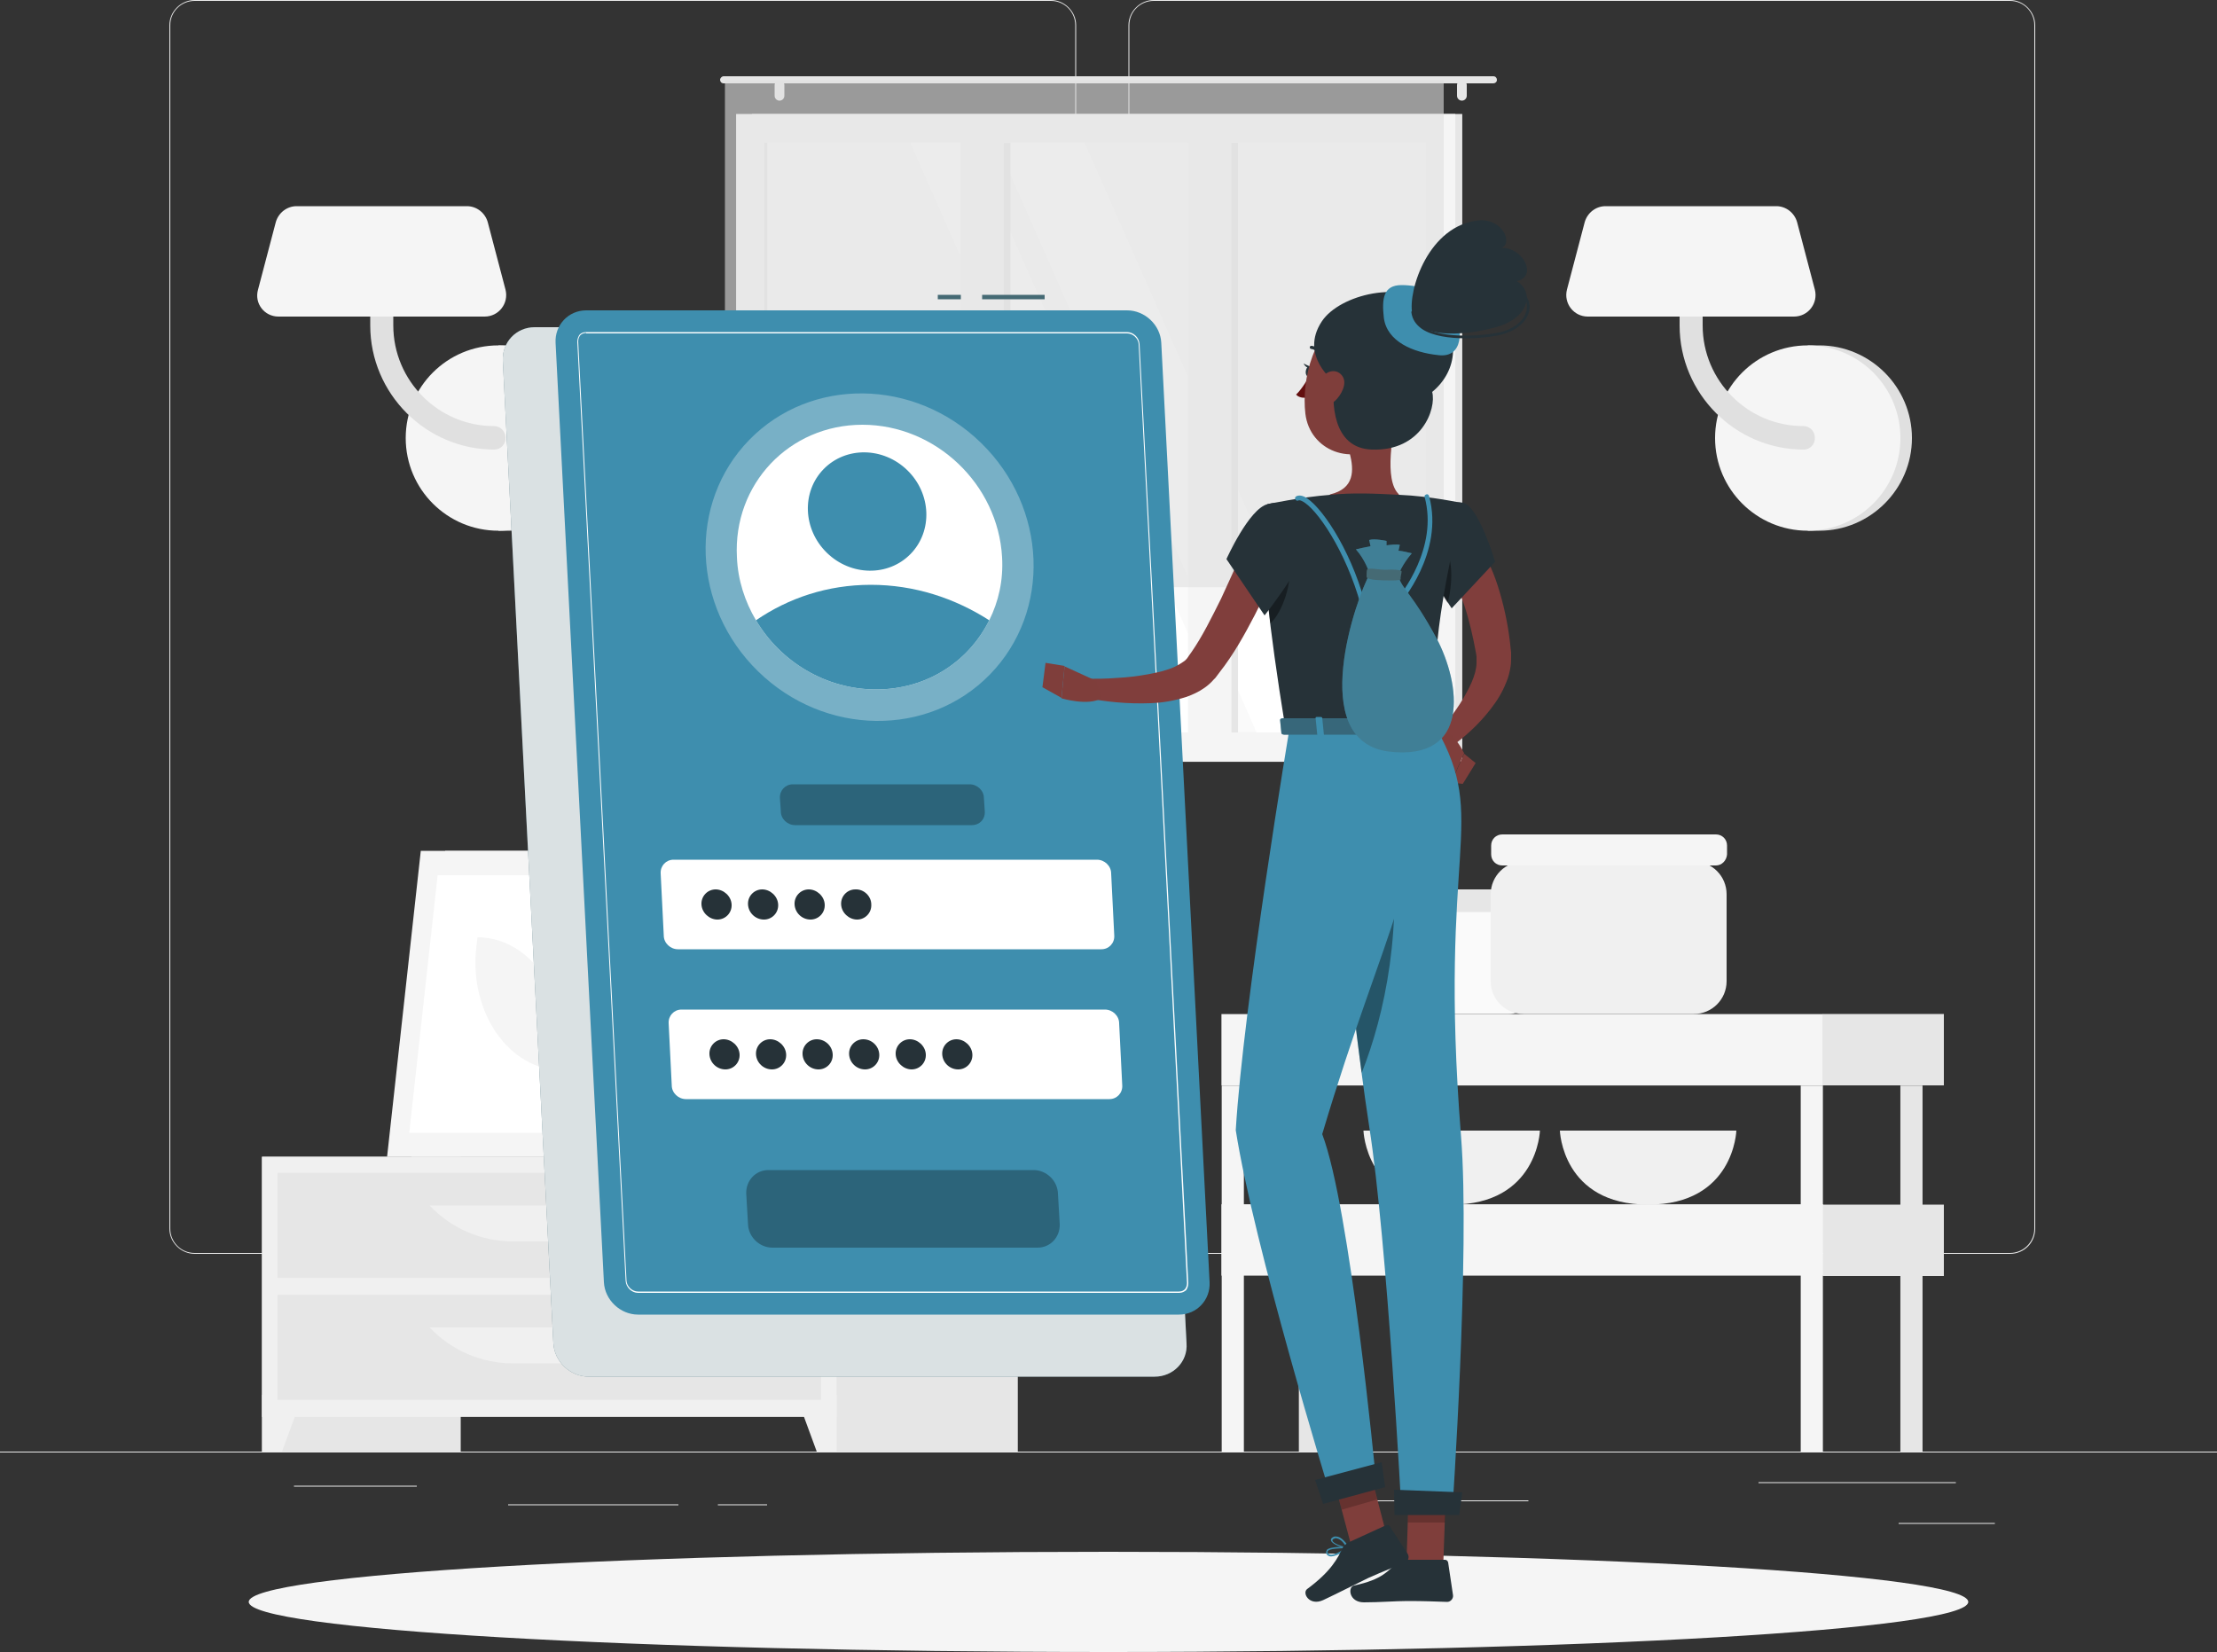 <svg fill="none" height="395" viewBox="0 0 530 395" width="530" xmlns="http://www.w3.org/2000/svg" xmlns:xlink="http://www.w3.org/1999/xlink"><rect x="0" y="0" width="530" height="395" fill="#333333" stroke="none"/><clipPath id="a"><path d="m0 0h530v394.956h-530z"/></clipPath><g clip-path="url(#a)"><g fill="#ebebeb"><path d="m530 347.044h-530v.212h530z"/><path d="m476.894 364.11h-23.002v.212h23.002z"/><path d="m365.382 358.704h-36.146v.212h36.146z"/><path d="m467.566 354.358h-47.17v.212h47.17z"/><path d="m183.38 359.658h-11.766v.212h11.766z"/><path d="m162.18 359.658h-40.704v.212h40.704z"/><path d="m99.64 355.206h-29.362v.212h29.362z"/><path d="m251.22 299.768h-204.686c-3.286 0-6.042-2.756-6.042-6.042v-287.684c0-3.286 2.756-6.042 6.042-6.042h204.686c3.286 0 6.042 2.756 6.042 6.042v287.684c0 3.392-2.65 6.042-6.042 6.042zm-204.686-299.556c-3.18 0-5.83 2.544-5.83 5.83v287.684c0 3.18 2.544 5.83 5.83 5.83h204.686c3.18 0 5.83-2.544 5.83-5.83v-287.684c0-3.18-2.544-5.83-5.83-5.83z"/><path d="m480.498 299.768h-204.685c-3.286 0-6.042-2.756-6.042-6.042v-287.684c0-3.286 2.756-6.042 6.042-6.042h204.685c3.286 0 6.042 2.756 6.042 6.042v287.684c0 3.392-2.65 6.042-6.042 6.042zm-204.685-299.556c-3.18 0-5.83 2.544-5.83 5.83v287.684c0 3.18 2.544 5.83 5.83 5.83h204.685c3.18 0 5.83-2.544 5.83-5.83v-287.684c0-3.18-2.544-5.83-5.83-5.83z"/></g><path d="m121.901 126.882c12.19 0 22.154-9.964 22.154-22.154s-9.964-22.154-22.154-22.154h-2.756v44.308z" fill="#e0e0e0"/><path d="m119.144 126.882c12.236 0 22.154-9.919 22.154-22.154 0-12.235-9.918-22.154-22.154-22.154-12.235 0-22.154 9.919-22.154 22.154 0 12.235 9.919 22.154 22.154 22.154z" fill="#f5f5f5"/><path d="m118.19 107.484c-16.324 0-29.68-13.356-29.68-29.68v-17.702c0-1.59 1.272-2.756 2.756-2.756 1.59 0 2.756 1.272 2.756 2.756v17.702c0 13.25 10.812 24.062 24.062 24.062 1.59 0 2.756 1.272 2.756 2.756.106 1.59-1.166 2.862-2.65 2.862z" fill="#e0e0e0"/><path d="m66.568 75.684h49.29c3.392 0 5.83-3.18 4.982-6.466l-4.24-16.112c-.636-2.226-2.65-3.816-4.982-3.816h-40.704c-2.332 0-4.346 1.59-4.982 3.816l-4.24 16.112c-.954 3.286 1.484 6.466 4.876 6.466z" fill="#f5f5f5"/><path d="m434.918 126.882c12.19 0 22.154-9.964 22.154-22.154s-9.964-22.154-22.154-22.154h-2.756v44.308z" fill="#e0e0e0"/><path d="m432.162 126.882c12.235 0 22.154-9.919 22.154-22.154 0-12.235-9.919-22.154-22.154-22.154s-22.154 9.919-22.154 22.154c0 12.235 9.919 22.154 22.154 22.154z" fill="#f5f5f5"/><path d="m431.208 107.484c-16.324 0-29.68-13.356-29.68-29.68v-17.702c0-1.59 1.272-2.756 2.756-2.756 1.59 0 2.756 1.272 2.756 2.756v17.702c0 13.25 10.812 24.062 24.062 24.062 1.59 0 2.756 1.272 2.756 2.756.106 1.59-1.166 2.862-2.65 2.862z" fill="#e0e0e0"/><path d="m379.586 75.684h49.29c3.392 0 5.83-3.18 4.982-6.466l-4.24-16.112c-.636-2.226-2.65-3.816-4.982-3.816h-40.81c-2.332 0-4.346 1.59-4.982 3.816l-4.24 16.112c-.848 3.286 1.59 6.466 4.982 6.466z" fill="#f5f5f5"/><path d="m142.007 276.524h16.112v-62.434h-16.112z" fill="#e6e6e6"/><path d="m98.368 276.554h53.424l8.056-73.14h-53.424z" fill="#f0f0f0"/><path d="m92.538 276.554h55.226l8.056-73.14h-55.226z" fill="#f5f5f5"/><path d="m143.736 270.83 6.89-61.586h-46.004l-6.784 61.586z" fill="#fff"/><path d="m134.302 255.884.318-2.544c1.696-15.476-7.95-29.256-20.458-29.256l-.318 2.544c-1.696 15.476 7.95 29.256 20.458 29.256z" fill="#f5f5f5"/><path d="m62.653 347.093h47.488v-70.49h-47.488z" fill="#e6e6e6"/><path d="m67.415 347.044h-4.77v-13.568h9.752z" fill="#f0f0f0"/><path d="m195.83 347.093h47.488v-70.49h-47.488z" fill="#e6e6e6"/><path d="m62.618 338.749h137.376v-62.222h-137.376z" fill="#f0f0f0"/><path d="m195.252 347.044h4.77v-13.568h-9.752z" fill="#f0f0f0"/><path d="m66.328 305.509h129.956v-25.122h-129.956z" fill="#e6e6e6"/><path d="m122.642 296.8h17.384c7.526 0 14.734-3.074 19.928-8.586h-57.24c5.194 5.512 12.402 8.586 19.928 8.586z" fill="#f0f0f0"/><path d="m66.328 334.662h129.956v-25.122h-129.956z" fill="#e6e6e6"/><path d="m122.642 325.95h17.384c7.526 0 14.734-3.074 19.928-8.586h-57.24c5.194 5.512 12.402 8.586 19.928 8.586z" fill="#f0f0f0"/><path d="m191.33 273.692h1.272c0-2.544 0-8.904.106-23.638.212-26.606.636-28.302.636-28.302l-2.968 12.296c-1.802 13.674.53 27.348.954 39.644z" fill="#e6e6e6"/><path d="m188.892 232.246c-4.24-4.982-13.25-6.466-22.366-7.738-3.604-.53 9.54 7.738 15.9 13.674 4.982 4.558 8.162 5.83 9.54 10.388.636-5.724.53-11.978-3.074-16.324z" fill="#e6e6e6"/><path d="m194.51 241.15c4.24-4.982 13.25-6.466 22.366-7.738 3.604-.53-9.54 7.738-15.9 13.674-4.982 4.558-8.162 5.83-9.54 10.388-.742-5.724-.636-11.978 3.074-16.324z" fill="#e6e6e6"/><path d="m192.708 220.586c3.18-6.042 11.13-11.66 20.034-13.78 3.498-.848-8.056 11.024-12.508 18.762-3.392 5.936-7.95 12.932-8.692 18.02-1.166-9.964-2.014-17.066 1.166-23.002z" fill="#e6e6e6"/><path d="m192.285 276.554c-3.71 0-6.89-1.908-7.102-4.346l-.636-4.134h15.37l-.636 4.134c-.106 2.438-3.18 4.346-6.996 4.346z" fill="#f0f0f0"/><path d="m200.976 269.77h-17.384l-.53-4.664h18.444z" fill="#f0f0f0"/><path d="m179.761 182.118h169.812v-154.866h-169.812z" fill="#e6e6e6"/><path d="m175.974 182.118h171.932v-154.866h-171.932z" fill="#f5f5f5"/><path d="m340.962 175.057v-140.98h-158.258v140.98z" fill="#fafafa"/><path d="m321.604 175.112-62.328-140.98h-21.094l62.222 140.98z" fill="#fff"/><path d="m294.468 175.112-62.328-140.98h-14.522l62.222 140.98z" fill="#fff"/><path d="m241.562 175.135v-140.98h-8.162v140.98z" fill="#e6e6e6"/><path d="m295.96 175.114v-140.98h-8.162v140.98z" fill="#e6e6e6"/><path d="m240.005 179.539v-150.626h-10.388v150.626z" fill="#f5f5f5"/><path d="m294.403 179.624v-150.626h-10.388v150.626z" fill="#f5f5f5"/><path d="m183.437 175.064.001-140.98h-.742v140.98z" fill="#e6e6e6"/><path d="m172.993 18.232h184.015c.53 0 .849.424.849.848 0 .53-.425.848-.849.848h-184.015c-.53 0-.848-.424-.848-.848s.424-.848.848-.848z" fill="#e6e6e6"/><path d="m349.482 24.062c.636 0 1.166-.53 1.166-1.166v-2.544c0-.636-.53-1.166-1.166-1.166s-1.166.53-1.166 1.166v2.544c0 .636.53 1.166 1.166 1.166z" fill="#e6e6e6"/><path d="m186.349 24.062c.636 0 1.166-.53 1.166-1.166v-2.544c0-.636-.53-1.166-1.166-1.166s-1.166.53-1.166 1.166v2.544c0 .636.53 1.166 1.166 1.166z" fill="#e6e6e6"/><path d="m173.305 140.393h171.826v-121.264h-171.826z" fill="#e0e0e0" opacity=".6"/><path d="m360.717 242.422h-29.68c-3.18 0-5.724-2.544-5.724-5.724v-13.674c0-3.18 2.544-5.724 5.724-5.724h29.68c3.18 0 5.725 2.544 5.725 5.724v13.674c0 3.18-2.545 5.724-5.725 5.724z" fill="#fafafa"/><path d="m364.534 218.042h-37.206c-1.06 0-1.908-.848-1.908-1.908v-1.59c0-1.06.848-1.908 1.908-1.908h37.206c1.06 0 1.908.848 1.908 1.908v1.59c0 1.06-.848 1.908-1.908 1.908z" fill="#e6e6e6"/><path d="m325.949 270.3s.53 17.702 21.094 17.702 21.094-17.702 21.094-17.702z" fill="#f0f0f0"/><path d="m372.907 270.3s.53 17.702 21.094 17.702 21.094-17.702 21.094-17.702z" fill="#f0f0f0"/><path d="m404.92 242.422h-40.704c-4.346 0-7.844-3.498-7.844-7.844v-20.776c0-4.346 3.498-7.844 7.844-7.844h40.704c4.346 0 7.844 3.498 7.844 7.844v20.776c0 4.346-3.498 7.844-7.844 7.844z" fill="#f0f0f0"/><path d="m410.22 206.912h-51.091c-1.484 0-2.65-1.166-2.65-2.65v-2.12c0-1.484 1.166-2.65 2.65-2.65h51.091c1.484 0 2.65 1.166 2.65 2.65v2.12c-.106 1.484-1.272 2.65-2.65 2.65z" fill="#f5f5f5"/><path d="m310.506 347.094h5.3v-87.556h-5.3z" fill="#e6e6e6"/><path d="m464.704 242.422h-28.938v17.066h28.938z" fill="#e6e6e6"/><path d="m292.002 259.511h143.842v-17.066h-143.842z" fill="#f5f5f5"/><path d="m464.704 288.002h-28.938v17.066h28.938z" fill="#e6e6e6"/><path d="m292.002 304.977h143.842v-17.066h-143.842z" fill="#f5f5f5"/><path d="m454.307 347.094h5.3v-87.556h-5.3z" fill="#e6e6e6"/><path d="m430.483 347.094h5.3v-87.556h-5.3z" fill="#f5f5f5"/><path d="m292.062 347.094h5.3v-87.556h-5.3z" fill="#f5f5f5"/><path d="m265 394.956c113.513 0 205.534-5.363 205.534-11.978s-92.021-11.978-205.534-11.978-205.534 5.363-205.534 11.978 92.021 11.978 205.534 11.978z" fill="#f5f5f5"/><path d="m276.024 329.13h-135.256c-4.452 0-8.268-3.604-8.48-8.056l-12.084-234.79c-.212-4.452 3.18-8.056 7.632-8.056h135.256c4.452 0 8.268 3.604 8.48 8.056l12.084 234.896c.318 4.346-3.18 7.95-7.632 7.95z" fill="#456a74"/><path d="m276.024 329.13h-135.256c-4.452 0-8.268-3.604-8.48-8.056l-12.084-234.79c-.212-4.452 3.18-8.056 7.632-8.056h135.256c4.452 0 8.268 3.604 8.48 8.056l12.084 234.896c.318 4.346-3.18 7.95-7.632 7.95z" fill="#fff" opacity=".8"/><path d="m249.736 70.49h-14.946v1.06h14.946z" fill="#456a74"/><path d="m229.702 70.49h-5.512v1.06h5.512z" fill="#456a74"/><path d="m281.853 314.29h-129.32c-4.24 0-7.95-3.498-8.162-7.738l-11.554-224.614c-.212-4.24 3.074-7.738 7.314-7.738h129.32c4.24 0 7.95 3.498 8.162 7.738l11.554 224.614c.212 4.24-3.074 7.738-7.314 7.738z" fill="#3e8eae"/><path d="m281.854 309.096h-129.32c-1.484 0-2.862-1.272-2.968-2.862l-11.554-224.508c0-.848.318-1.378.53-1.696.318-.318.742-.636 1.59-.636h129.32c1.484 0 2.862 1.272 2.968 2.862l11.66 224.508c0 .848-.318 1.378-.53 1.696-.424.318-.848.636-1.696.636zm-141.722-229.49c-.742 0-1.166.318-1.378.53s-.53.742-.53 1.484l11.554 224.614c.106 1.378 1.378 2.544 2.756 2.544h129.32c.742 0 1.166-.318 1.378-.53s.53-.742.53-1.484l-11.554-224.508c-.106-1.378-1.378-2.544-2.756-2.544h-129.32z" fill="#fff"/><path d="m236.662 161.243c14.708-15.094 13.749-39.883-2.141-55.368-15.891-15.484-40.696-15.801-55.405-.707-14.708 15.094-13.75 39.883 2.141 55.368 15.891 15.484 40.696 15.801 55.405.707z" fill="#fff" opacity=".3"/><path d="m239.56 133.242c.318 5.512-.848 10.6-3.074 15.052-4.876 9.858-14.946 16.536-27.03 16.536s-22.896-6.678-28.726-16.536c-2.65-4.452-4.346-9.646-4.558-15.052-.954-17.49 12.508-31.694 29.998-31.694s32.436 14.204 33.39 31.694z" fill="#fff"/><path d="m236.486 148.294c-4.876 9.858-14.946 16.536-27.03 16.536s-22.897-6.678-28.727-16.536c7.738-5.3 17.066-8.48 27.454-8.48 10.389 0 20.035 3.18 28.303 8.48z" fill="#3e8eae"/><path d="m217.693 132.429c5.311-5.451 4.96-14.407-.784-20.004s-14.706-5.716-20.018-.266c-5.311 5.451-4.96 14.407.784 20.004 5.744 5.598 14.706 5.717 20.018.266z" fill="#3e8eae"/><path d="m263.303 226.946h-101.23c-1.802 0-3.392-1.484-3.392-3.286l-.742-14.84c-.106-1.802 1.272-3.286 3.074-3.286h101.23c1.802 0 3.392 1.484 3.392 3.286l.742 14.84c.106 1.802-1.272 3.286-3.074 3.286z" fill="#fff"/><path d="m232.351 197.266h-42.294c-1.802 0-3.392-1.484-3.392-3.286l-.212-3.18c-.106-1.802 1.272-3.286 3.074-3.286h42.294c1.802 0 3.392 1.484 3.392 3.286l.212 3.18c.106 1.908-1.272 3.286-3.074 3.286z" fill="#000" opacity=".3"/><path d="m248.039 298.284h-63.388c-3.074 0-5.724-2.544-5.83-5.618l-.424-7.314c-.106-3.074 2.226-5.618 5.3-5.618h63.388c3.074 0 5.724 2.544 5.83 5.618l.424 7.314c.106 3.074-2.226 5.618-5.3 5.618z" fill="#000" opacity=".3"/><path d="m265.212 262.774h-101.23c-1.802 0-3.392-1.484-3.392-3.286l-.742-14.84c-.106-1.802 1.272-3.286 3.074-3.286h101.23c1.802 0 3.392 1.484 3.392 3.286l.742 14.84c.106 1.802-1.272 3.286-3.074 3.286z" fill="#fff"/><g fill="#263238"><path d="m174.9 216.24c.106 2.014-1.484 3.604-3.392 3.604s-3.71-1.59-3.816-3.604 1.484-3.604 3.392-3.604 3.71 1.59 3.816 3.604z"/><path d="m186.029 216.24c.106 2.014-1.484 3.604-3.392 3.604-2.014 0-3.71-1.59-3.816-3.604s1.484-3.604 3.392-3.604 3.71 1.59 3.816 3.604z"/><path d="m197.159 216.24c.106 2.014-1.484 3.604-3.392 3.604-2.014 0-3.71-1.59-3.816-3.604s1.484-3.604 3.392-3.604 3.71 1.59 3.816 3.604z"/><path d="m208.289 216.24c.106 2.014-1.484 3.604-3.392 3.604s-3.71-1.59-3.816-3.604 1.484-3.604 3.392-3.604c2.014-.106 3.816 1.59 3.816 3.604z"/><path d="m176.808 252.068c.106 2.014-1.484 3.604-3.392 3.604-2.014 0-3.71-1.59-3.816-3.604s1.484-3.604 3.392-3.604 3.71 1.59 3.816 3.604z"/><path d="m187.938 252.068c.106 2.014-1.484 3.604-3.392 3.604-2.014 0-3.71-1.59-3.816-3.604s1.484-3.604 3.392-3.604 3.71 1.59 3.816 3.604z"/><path d="m199.068 252.068c.106 2.014-1.484 3.604-3.392 3.604-2.014 0-3.71-1.59-3.816-3.604s1.484-3.604 3.392-3.604c2.014 0 3.71 1.59 3.816 3.604z"/><path d="m210.197 252.068c.106 2.014-1.484 3.604-3.392 3.604-2.014 0-3.71-1.59-3.816-3.604s1.484-3.604 3.392-3.604c2.014 0 3.71 1.59 3.816 3.604z"/><path d="m221.327 252.068c.106 2.014-1.484 3.604-3.392 3.604s-3.71-1.59-3.816-3.604 1.484-3.604 3.392-3.604 3.71 1.59 3.816 3.604z"/><path d="m232.457 252.068c.106 2.014-1.484 3.604-3.392 3.604-2.014 0-3.71-1.59-3.816-3.604s1.484-3.604 3.392-3.604 3.71 1.59 3.816 3.604z"/></g><path d="m352.98 129.002c.318.424.424.636.53.848l.424.742c.318.53.53 1.06.848 1.59.53 1.06 1.06 2.12 1.484 3.18.954 2.12 1.696 4.24 2.332 6.466 1.272 4.346 2.12 8.798 2.544 13.25l.106.848v.53.53c0 .742 0 1.484-.106 2.226-.212 1.378-.53 2.756-1.06 3.922-.954 2.438-2.226 4.452-3.71 6.36-2.862 3.71-6.148 6.678-9.858 9.328l-2.968-3.392c2.65-3.074 5.194-6.36 6.996-9.752.954-1.696 1.696-3.392 2.12-4.982.212-.848.318-1.59.318-2.226 0-.318 0-.636 0-.954v-.212c0-.106 0-.106 0-.318l-.106-.742c-.742-4.028-1.59-7.844-2.862-11.66-.636-1.908-1.378-3.71-2.12-5.512-.424-.954-.848-1.802-1.272-2.65l-.636-1.272-.318-.636-.318-.424z" fill="#803e3c"/><path d="m343.122 178.928 3.816 8.056 3.074-6.89s-2.65-5.936-6.36-5.406z" fill="#7f3e3b"/><path d="m349.693 187.408 3.074-4.982-2.755-2.226-3.074 6.89z" fill="#7f3e3b"/><path d="m332.416 374.498c.848 0 1.696-.212 2.332-.318.106 0 .106-.106.106-.212s0-.212-.106-.212c-.318-.212-2.968-1.908-4.028-1.484-.212.106-.318.212-.424.636s0 .848.318 1.166c.53.318 1.166.424 1.802.424zm1.802-.636c-1.59.318-2.756.212-3.18-.106-.212-.212-.212-.424-.212-.742 0-.212.106-.212.212-.318.53-.318 2.014.53 3.18 1.166z" fill="#407bff"/><path d="m334.748 374.18s.106 0 0 0c.212-.106.212-.106.212-.212s0-2.65-.954-3.498c-.212-.212-.53-.318-.848-.318-.53.106-.636.424-.742.636-.212.954 1.378 2.862 2.332 3.392-.106 0 0 0 0 0zm-1.484-3.604c.212 0 .318.106.424.212.53.53.742 1.908.848 2.756-.848-.636-1.802-2.12-1.696-2.756 0-.106 0-.212.424-.212-.106 0-.106 0 0 0z" fill="#407bff"/><path d="m322.452 370.152c0-.106.106-.106 0-.212 0-.106-.106-.106-.212-.106-.424 0-4.24-.212-5.088.742v.106c-.106.212-.212.424-.106.636.106.424.424.636.742.742 1.272.318 3.392-1.06 4.664-1.908zm-4.982.636c.424-.53 2.544-.636 4.134-.636-1.696 1.166-2.968 1.696-3.71 1.484-.212-.106-.424-.212-.53-.53 0-.106 0-.212.106-.318z" fill="#3e8eae"/><path d="m322.452 370.152c.106-.106.106-.212 0-.212 0-.106-1.272-2.226-2.65-2.544-.424-.106-.848-.106-1.166.106-.53.318-.53.636-.424.848.318.954 2.968 1.802 4.134 1.802zm-3.816-2.12s.106-.106.212-.106c.318-.212.53-.212.848-.106.954.212 1.802 1.378 2.12 2.014-1.272-.106-3.18-.954-3.286-1.484 0-.106 0-.212.106-.318z" fill="#3e8eae"/><path d="m334.112 97.944c-1.06 5.3-3.392 16.748.318 20.246 0 0-1.484 5.3-11.236 5.3-10.812 0-5.194-5.3-5.194-5.3 5.83-1.378 5.724-5.724 4.664-9.858z" fill="#7f3e3b"/><path d="m316.198 85.542h.212c.212-.106.318-.318.212-.53-1.06-2.12-2.968-2.332-3.074-2.332-.212 0-.424.106-.424.318s.106.424.318.424c.106 0 1.59.212 2.438 1.908 0 .106.106.212.318.212z" fill="#263238"/><path d="m312.912 90.1s-1.59 2.862-3.074 4.24c.848.954 2.438.742 2.438.742z" fill="#630f0f"/><path d="m313.76 88.934c-.106.742-.53 1.272-.954 1.166s-.742-.636-.636-1.378.53-1.272.954-1.166.742.742.636 1.378z" fill="#263238"/><path d="m313.231 87.662-1.59-.742s.742 1.484 1.59.742z" fill="#263238"/><path d="m331.78 368.138-8.586 2.014-5.3-19.928 8.692-2.014z" fill="#7f3e3b"/><path d="m345.03 373.968h-8.798l.636-20.564h8.904z" fill="#7f3e3b"/><path d="m335.49 372.908h9.964c.318 0 .636.212.742.636l1.166 7.844c.106.848-.636 1.59-1.378 1.59-3.498-.106-5.194-.212-9.54-.212-2.65 0-6.678.318-10.388.318-3.604 0-3.922-3.71-2.332-4.028 6.996-1.484 8.056-3.604 10.388-5.512.318-.424.848-.636 1.378-.636z" fill="#263238"/><path d="m322.346 368.774 9.01-4.134c.318-.106.742 0 .848.212l4.346 6.678c.424.742.106 1.696-.636 2.014-3.18 1.378-4.77 1.908-8.798 3.71-2.438 1.166-7.42 3.71-10.812 5.3-3.286 1.484-5.088-1.696-3.816-2.65 5.724-4.24 7.314-7.314 8.586-10.07.424-.424.848-.848 1.272-1.06z" fill="#263238"/><path d="m317.894 350.224 2.862 10.706 8.48-2.438-2.65-10.282z" fill="#000" opacity=".2"/><path d="m345.772 353.404h-8.904l-.318 10.6h8.904z" fill="#000" opacity=".2"/><path d="m349.8 120.204c3.71.848 7.632 14.098 7.632 14.098l-10.388 11.13s-8.692-12.508-6.89-17.066c1.696-4.77 5.194-9.116 9.646-8.162z" fill="#263238"/><path d="m343.864 128.684c-1.908-1.696-3.074-1.166-4.028.106-.848 3.922 4.134 12.19 6.254 15.37.954-3.71 2.014-11.66-2.226-15.476z" fill="#000" opacity=".4"/><path d="m303.054 120.522s-4.24 1.484 4.24 53.636h36.04c-.636-14.628-.636-23.744 6.36-53.848 0 0-7.526-1.696-15.264-2.014-6.042-.318-11.024-.53-16.324 0-7.102.53-15.052 2.226-15.052 2.226z" fill="#263238"/><path d="m302.736 140.45c.212 2.544.53 5.406.954 8.586 2.968-2.65 5.406-10.176 4.452-14.628-2.014 1.59-3.922 3.922-5.406 6.042z" fill="#000" opacity=".4"/><path d="m306.552 132.606c-2.014 4.982-4.134 9.646-6.572 14.416-2.438 4.664-4.982 9.328-8.48 13.78l-.636.848-.318.424c-.106.106-.212.212-.424.424-.636.742-1.378 1.378-2.12 1.908-1.484 1.06-2.968 1.696-4.452 2.226-2.968.954-5.724 1.378-8.48 1.484-5.512.212-10.812-.318-16.112-1.378l.636-4.452c2.438 0 4.982 0 7.42-.212 2.438-.106 4.876-.424 7.314-.848 2.332-.424 4.664-.954 6.466-1.802.954-.424 1.696-.954 2.332-1.378.318-.212.53-.53.742-.742 0 0 .106-.212.212-.318l.212-.318.53-.742c2.65-3.816 4.876-8.374 7.102-12.826 2.12-4.558 4.24-9.222 6.148-13.78z" fill="#803e3c"/><path d="m303.054 120.522c-4.452 1.06-9.858 13.144-9.858 13.144l9.116 13.462s12.19-15.37 10.706-20.034c-1.378-4.876-4.558-7.95-9.964-6.572z" fill="#263238"/><path d="m262.138 162.816-7.632-3.498-.742 7.632s6.36 1.908 9.54 0z" fill="#7f3e3b"/><path d="m249.948 158.47-.742 5.83 4.558 2.544.742-7.632z" fill="#7f3e3b"/><path d="m337.928 89.464c-1.59 8.692-2.12 12.402-7.102 16.324-7.42 5.936-17.702 2.014-18.762-6.89-.954-8.056 1.908-20.882 10.812-23.32s16.642 5.194 15.052 13.886z" fill="#7f3e3b"/><path d="m318.955 91.266c-.53 4.452-.636 15.9 9.01 16.218 11.872.424 15.476-9.752 14.416-13.78 6.148-5.088 7.102-13.674.106-20.352s-22.26-2.968-26.5 3.498c-5.406 8.162 2.968 14.416 2.968 14.416z" fill="#263238"/><path d="m330.826 76.002c-.53-4.664-.106-7.844 4.24-7.844s10.282 1.59 12.508 6.042 2.332 11.448-3.71 10.706c-6.148-.636-12.296-3.286-13.038-8.904z" fill="#3e8eae"/><path d="m337.61 74.942c-1.06-5.512 3.922-21.2 16.006-22.26 5.618-.424 8.162 5.512 5.3 6.572 5.3-.106 8.692 6.89 3.71 7.95 3.922 2.544 2.968 7.632-2.65 10.176-4.134 1.908-20.988 5.194-22.366-2.438z" fill="#263238"/><path d="m350.436 80.878c-3.922 0-7.95-.53-10.494-2.226-1.484-1.06-2.332-2.332-2.544-4.028 0-.106.106-.318.212-.318s.318.106.318.212c.106 1.484.848 2.756 2.226 3.604 4.77 3.18 15.901 2.12 19.399 1.06 2.968-.954 4.982-2.862 5.406-5.088.318-1.59-.318-3.18-1.802-4.24-.106-.106-.106-.212 0-.424.106-.106.212-.106.424 0 1.59 1.272 2.332 2.968 2.014 4.77-.424 2.332-2.544 4.452-5.724 5.512-1.802.636-5.512 1.166-9.435 1.166z" fill="#263238"/><path d="m316.198 90.1c-1.06 1.484-1.378 3.286-1.166 4.77.318 2.226 2.544 2.332 4.134.954 1.378-1.272 2.968-4.028 1.802-5.83s-3.498-1.59-4.77.106z" fill="#7f3e3b"/><path d="m316.834 174.052s5.194 60.95 10.494 95.294c4.346 27.772 7.738 92.538 7.738 92.538h12.084s4.346-62.858 2.12-90.312c-5.512-69.43 6.784-75.048-5.936-97.52z" fill="#3e8eae"/><path d="m332.098 197.054c-4.876 4.982-8.586 10.918-11.448 17.278 1.378 13.674 3.074 28.938 4.876 42.188 5.512-13.886 10.176-35.298 6.572-59.466z" fill="#000" opacity=".4"/><path d="m308.354 173.628s-11.13 66.568-12.932 96.566c4.346 27.772 22.366 86.39 22.366 86.39l11.024-4.028s-6.042-63.918-12.72-81.408c14.946-50.244 25.864-62.858 22.684-97.096-7.632 0-30.422-.424-30.422-.424z" fill="#3e8eae"/><path d="m316.304 359.552 14.84-4.028-.848-5.936-15.9 4.24z" fill="#263238"/><path d="m333.37 362.202h15.476l.742-5.406-16.324-.636z" fill="#263238"/><path d="m343.863 171.932 1.59 3.18c.106.212-.212.53-.636.53h-37.842c-.318 0-.636-.212-.636-.318l-.318-3.18c0-.212.212-.424.636-.424h36.465c.424 0 .741.106.741.212z" fill="#3e8eae"/><path d="m343.863 171.932 1.59 3.18c.106.212-.212.53-.636.53h-37.842c-.318 0-.636-.212-.636-.318l-.318-3.18c0-.212.212-.424.636-.424h36.465c.424 0 .741.106.741.212z" fill="#314147" opacity=".5"/><path d="m338.989 176.066h.954c.212 0 .318-.106.318-.212l-.424-4.24c0-.106-.212-.212-.424-.212h-.954c-.212 0-.318.106-.318.212l.424 4.24c.106.106.212.212.424.212z" fill="#407bff"/><path d="m325.844 145.114c-.212 0-.424-.212-.53-.424-3.498-12.826-10.6-23.32-14.098-24.91-.424-.212-.742-.212-.848-.106-.318.106-.53 0-.742-.318-.106-.318 0-.53.318-.742.53-.212 1.06-.212 1.802.106 3.71 1.696 10.918 12.084 14.522 25.228 2.65 0 6.572-.318 7.526-.424 1.166-1.484 10.07-12.508 6.784-24.698-.106-.318.106-.53.424-.636s.53.106.636.424c3.71 13.568-6.996 25.758-7.102 25.864s-.212.212-.318.212-5.406.424-8.374.424z" fill="#3e8eae"/><path d="m343.44 152.64c-5.83-10.812-8.162-11.554-9.222-15.052 0 0 .954-2.65 3.286-5.3-.742-.212-2.226-.53-3.18-.636.106-.424.212-.954.318-1.378-.742-.212-2.438 0-3.18.106v-1.06s-2.968-.636-4.134-.212c.106.53.212.954.318 1.484-1.06.212-2.65.53-3.498.742 2.226 2.544 3.074 5.194 3.286 5.936-3.074 5.3-15.264 39.75 4.452 42.4 19.822 2.438 17.278-16.218 11.554-27.03z" fill="#3e8eae"/><path d="m343.44 152.64c-5.83-10.812-8.162-11.554-9.222-15.052 0 0 .954-2.65 3.286-5.3-.742-.212-2.226-.53-3.18-.636.106-.424.212-.954.318-1.378-.742-.212-2.438 0-3.18.106v-1.06s-2.968-.636-4.134-.212c.106.53.212.954.318 1.484-1.06.212-2.65.53-3.498.742 2.226 2.544 3.074 5.194 3.286 5.936-3.074 5.3-15.264 39.75 4.452 42.4 19.822 2.438 17.278-16.218 11.554-27.03z" fill="#456a74" opacity=".4"/><path d="m326.799 136.21c-.106.212-.106 1.272-.106 1.696s1.06.636 2.226.742 6.148.318 5.936-.212c-.106-.53.212-1.272.212-1.802 0-.424-2.014-.53-3.604-.424s-4.346-.636-4.664 0z" fill="#456a74"/><path d="m315.244 176.066h.954c.212 0 .318-.106.318-.212l-.424-4.24c0-.106-.212-.212-.424-.212h-.848c-.212 0-.318.106-.318.212l.424 4.24c0 .106.212.212.318.212z" fill="#3e8eae"/></g></svg>